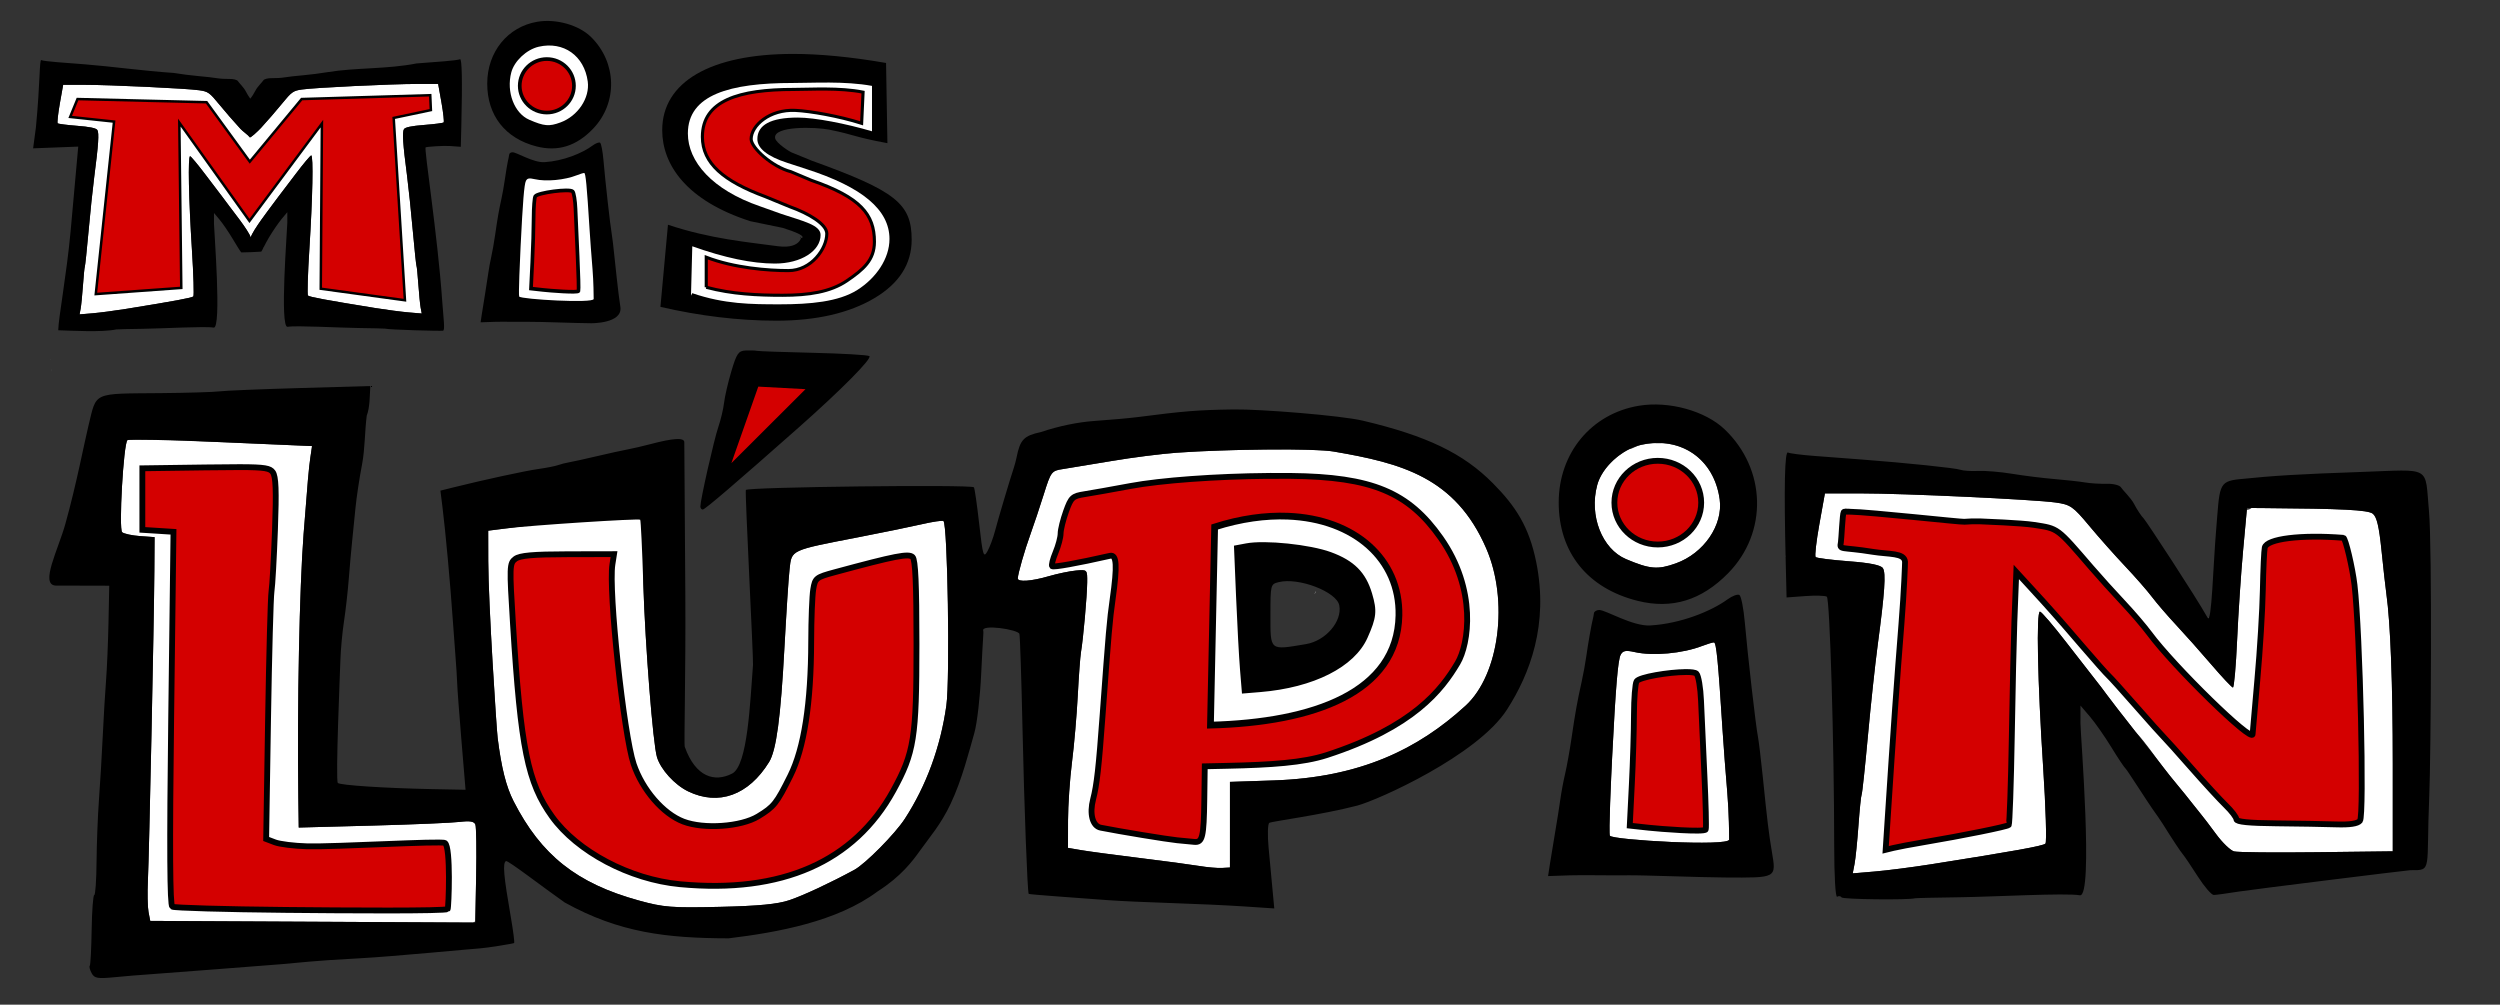 <?xml version="1.0" encoding="UTF-8" standalone="no"?>
<!-- Created with Inkscape (http://www.inkscape.org/) -->

<svg
   xmlns:dc="http://purl.org/dc/elements/1.1/"
   xmlns:cc="http://creativecommons.org/ns#"
   xmlns:rdf="http://www.w3.org/1999/02/22-rdf-syntax-ns#"
   xmlns:svg="http://www.w3.org/2000/svg"
   xmlns="http://www.w3.org/2000/svg"
   xmlns:sodipodi="http://sodipodi.sourceforge.net/DTD/sodipodi-0.dtd"
   xmlns:inkscape="http://www.inkscape.org/namespaces/inkscape"
   width="157.781mm"
   height="63.409mm"
   id="svg2"
   sodipodi:version="0.32"
   inkscape:version="0.92.3 (2405546, 2018-03-11)"
   sodipodi:docname="logo.svg"
   inkscape:output_extension="org.inkscape.output.svg.inkscape"
   inkscape:export-filename="/home/ska/Desktop/lupinlogos.png"
   inkscape:export-xdpi="90"
   inkscape:export-ydpi="90"
   version="1.1">
  <rect width="100%" height="100%" fill="#333333" stroke="none"/>
  <defs
     id="defs4">
    <linearGradient
       id="linearGradient4275">
      <stop
         id="stop4277"
         offset="0"
         style="stop-color:#2c49a6;stop-opacity:1;" />
      <stop
         id="stop4279"
         offset="1"
         style="stop-color:#71ff32;stop-opacity:0;" />
    </linearGradient>
  </defs>
  <sodipodi:namedview
     id="base"
     pagecolor="#b9b2b9"
     bordercolor="#666666"
     borderopacity="1.0"
     inkscape:pageopacity="0"
     inkscape:pageshadow="2"
     inkscape:zoom="0.78182354"
     inkscape:cx="324.20592"
     inkscape:cy="-16.10986"
     inkscape:document-units="px"
     inkscape:current-layer="layer1"
     inkscape:window-width="1918"
     inkscape:window-height="1027"
     inkscape:window-x="1920"
     inkscape:window-y="28"
     showguides="true"
     inkscape:guide-bbox="true"
     showgrid="false"
     fit-margin-top="0"
     fit-margin-left="0"
     fit-margin-right="0"
     fit-margin-bottom="0"
     inkscape:window-maximized="0"
     inkscape:pagecheckerboard="false">
    <sodipodi:guide
       position="-1.223,-203.648"
       orientation="1,0"
       id="guide35"
       inkscape:locked="false" />
    <sodipodi:guide
       position="507.894,28.283"
       orientation="0,1"
       id="guide37"
       inkscape:locked="false" />
  </sodipodi:namedview>
  <g
     inkscape:label="Capa 1"
     inkscape:groupmode="layer"
     id="layer1"
     transform="translate(-83.248,-37.163)">
    <path
       id="rect109"
       style="fill:#ffffff"
       d="m 120.314,142.042 c -1.524,-0.02 -3.083,-0.024 -4.779,0.004 -0.634,0.009 -1.836,0.043 -1.9,0.107 -0.937,0.936 -2.09,21.268 -1.246,21.969 0.444,0.369 2.366,0.783 4.27,0.918 l 3.461,0.246 -0.053,8.111 c -0.077,11.841 -1.239,67.459 -1.541,73.787 -0.142,2.975 -0.075,6.361 0.148,7.525 l 0.406,2.119 38.766,0.199 38.176,0.197 c 0.21,-0.093 0.388,-0.168 0.594,-0.258 l 0.209,-10.908 c 0.118,-6.143 0.034,-11.64 -0.188,-12.217 -0.288,-0.752 -1.332,-0.931 -3.691,-0.633 -1.809,0.229 -11.198,0.626 -20.865,0.883 l -17.578,0.467 -0.096,-7.209 c -0.29,-21.949 0.272,-50.013 1.258,-62.838 0.958,-12.46 1.247,-15.726 1.609,-18.199 l 0.404,-2.746 -21.789,-0.941 c -6.74,-0.291 -11.002,-0.525 -15.574,-0.584 z m 357.289,0.832 c -0.941,0.06 -1.899,0.179 -2.879,0.398 -1.136,0.245 -2.052,0.935 -2.855,1.041 -3.575,1.781 -6.721,5.174 -7.627,8.539 -1.976,7.339 1.16,15.273 6.881,17.688 5.72,2.414 7.554,2.549 11.873,1.006 6.692,-2.39 11.303,-9.135 10.455,-15.295 -1.069,-7.766 -6.446,-12.829 -13.471,-13.373 -0.787,0.044 -1.582,0.028 -2.377,-0.004 z m -86.811,1.506 c -8.177,-0.06 -19.055,0.221 -26.908,0.775 -3.612,0.255 -10.566,1.141 -15.453,1.971 -4.887,0.829 -10.136,1.697 -11.666,1.928 -2.688,0.405 -2.839,0.606 -4.535,6.008 -0.965,3.074 -2.385,7.326 -3.156,9.451 -1.415,3.897 -3.035,9.553 -3.043,10.623 -0.007,0.912 3.23,0.681 7.389,-0.527 2.096,-0.609 5.022,-1.217 6.504,-1.352 2.675,-0.243 2.695,-0.222 2.66,2.846 -0.038,3.296 -0.94,13.406 -1.482,16.611 -0.18,1.062 -0.528,5.755 -0.771,10.43 -0.243,4.674 -0.862,11.803 -1.375,15.84 -0.513,4.037 -0.938,10.284 -0.943,13.883 l -0.01,6.545 3.18,0.545 c 1.749,0.3 8.006,1.139 13.906,1.865 5.9,0.726 12.293,1.582 14.205,1.902 1.912,0.32 4.346,0.535 5.408,0.477 l 1.932,-0.105 v -10.211 -10.213 l 10.432,-0.348 c 20.63,-0.69 34.42,-7.45 45.746,-17.801 8.185,-7.481 10.303,-25.217 4.955,-37.549 -7.376,-17.008 -20.292,-20.346 -36.408,-23.104 -1.725,-0.295 -5.658,-0.454 -10.564,-0.49 z m 127.762,10.475 -1.328,7.373 c -0.73,4.054 -1.127,7.57 -0.885,7.812 0.243,0.243 3.795,0.694 7.895,1.004 5.06,0.383 7.678,0.914 8.152,1.652 0.754,1.175 0.441,5.758 -1.26,18.473 -0.597,4.462 -1.642,14.184 -2.322,21.605 -0.68,7.422 -1.351,13.681 -1.49,13.908 -0.14,0.227 -0.481,3.543 -0.758,7.367 -0.277,3.825 -0.698,7.963 -0.936,9.197 l -0.434,2.244 5.303,-0.445 c 2.917,-0.245 8.954,-1.022 13.416,-1.727 19.783,-3.124 26.697,-4.373 27.252,-4.924 0.327,-0.325 0.076,-8.563 -0.557,-18.307 -1.324,-20.393 -1.661,-37.033 -0.752,-37.033 0.345,0 3.175,3.303 6.291,7.34 3.116,4.037 6.264,8.083 6.996,8.99 0.733,0.907 1.959,2.515 2.723,3.574 0.764,1.059 3.825,5.011 6.803,8.781 2.73,2.974 4.034,5.131 6.723,8.602 0.72,0.961 2.18,2.783 3.242,4.049 1.062,1.266 2.627,3.202 3.477,4.303 0.85,1.101 1.893,2.409 2.318,2.906 0.425,0.497 1.989,2.554 3.477,4.572 1.487,2.018 3.4,3.856 4.25,4.082 0.85,0.226 9.715,0.313 19.701,0.193 l 18.156,-0.217 -0.002,-20.861 c -0.002,-19.092 -0.549,-33.622 -1.527,-40.564 -0.21,-1.487 -0.735,-6.18 -1.168,-10.43 -0.58,-5.687 -1.132,-7.981 -2.09,-8.691 -1.186,-0.879 -7.175,-1.185 -25.924,-1.322 l -2.984,-0.023 c -0.291,0.254 -0.583,0.398 -1.115,0.453 l -0.881,9.584 c -0.508,5.524 -1.154,15.173 -1.434,21.441 -0.279,6.268 -0.731,11.374 -1.006,11.348 -0.275,-0.027 -2.585,-2.486 -5.135,-5.465 -2.55,-2.979 -6.319,-7.216 -8.375,-9.416 -2.056,-2.2 -4.664,-5.227 -5.795,-6.727 -1.131,-1.5 -4.021,-4.802 -6.424,-7.34 -2.402,-2.537 -6.25,-6.873 -8.549,-9.633 -3.848,-4.62 -4.483,-5.061 -7.994,-5.553 -5.215,-0.73 -36.168,-2.178 -46.572,-2.178 z m -286.607,4.043 c -0.568,0.008 -1.192,0.036 -1.877,0.084 -4.582,0.156 -12.458,2.615 -26.119,4.23 l -4.25,0.535 0.014,7.336 c 0.02,9.993 1.971,39.981 2.238,42.105 0.899,7.14 2.027,11.618 3.801,15.092 6.576,12.876 15.065,19.605 29.875,23.684 5.935,1.634 7.794,1.782 19.314,1.518 9.314,-0.213 13.789,-0.645 16.611,-1.602 3.38,-1.146 9.701,-4.097 15.471,-7.225 2.64,-1.431 9.703,-8.565 12.047,-12.17 5.127,-7.884 8.535,-17.181 9.914,-27.039 0.889,-6.358 0.301,-43.386 -0.699,-44.004 -0.275,-0.17 -2.569,0.168 -5.096,0.752 -2.527,0.584 -9.287,1.973 -15.023,3.084 -16.52,3.201 -16.062,2.989 -16.582,7.65 -0.242,2.171 -0.79,10.54 -1.219,18.598 -0.894,16.814 -1.939,24.611 -3.672,27.418 -4.88,7.905 -12.037,10.5 -19.293,6.994 -3.225,-1.558 -6.547,-5.21 -7.447,-8.184 -0.95,-3.138 -2.788,-26.395 -3.262,-41.266 -0.27,-13.22 3.775,-17.711 -4.746,-17.592 z m 152.91,7.594 c 5.145,0.04 12.1,1.004 15.85,2.375 5.537,2.024 8.331,4.826 9.824,9.854 1.238,4.169 1.075,5.759 -1.092,10.602 -3.117,6.967 -12.827,11.877 -25.574,12.93 l -4.359,0.359 -0.457,-5.527 c -0.251,-3.04 -0.681,-10.979 -0.957,-17.643 l -0.502,-12.115 2.912,-0.547 c 1.127,-0.211 2.64,-0.3 4.355,-0.287 z m 124.318,3.199 c -0.01,0.052 -0.026,0.103 -0.037,0.154 0.013,0.007 0.028,0.014 0.041,0.021 -10e-4,-0.061 -0.002,-0.111 -0.004,-0.176 z m -112.01,8.492 c 0.064,-0.16 -0.185,0.292 -0.277,0.438 -0.011,0.073 -0.022,0.146 -0.033,0.219 0.108,-0.217 0.221,-0.432 0.311,-0.656 z m 213.039,6.133 c -0.016,0.027 -0.029,0.049 -0.045,0.076 -0.01,0.028 -0.026,0.045 -0.037,0.072 0.015,0.003 0.023,0.006 0.039,0.01 0.015,-0.033 0.028,-0.117 0.043,-0.158 z m -291.234,2.572 c -0.243,0.024 -0.464,0.057 -0.643,0.107 0.179,-0.034 0.431,-0.072 0.643,-0.107 z m 173.111,3.508 c -0.336,0 -1.591,0.379 -2.787,0.842 -4.68,1.81 -11.748,2.454 -16.117,1.469 -2.142,-0.483 -2.835,-0.345 -3.355,0.666 -0.647,1.255 -1.184,7.757 -2.023,24.453 -0.235,4.674 -0.856,18.184 -0.537,18.691 0.645,1.027 28.456,2.623 28.453,0.906 -10e-4,-0.956 -0.042,-6.425 -0.441,-11.1 -0.399,-4.674 -0.913,-11.454 -1.143,-15.066 -1.043,-16.412 -1.479,-20.861 -2.049,-20.861 z"
       inkscape:connector-curvature="0" />
    <path
       style="fill:#d40000;fill-opacity:1;stroke:#000000;stroke-width:1.391;stroke-miterlimit:4;stroke-dasharray:none;stroke-opacity:1"
       d="m 154.875,136.319 c 0.615,0 0.615,0 0,0 z m -14.506,12.27 c -2.071,-0.003 -4.714,0.025 -8.104,0.072 l -15.062,0.211 v 7.34 7.34 l 3.711,0.236 3.713,0.238 -0.551,44.455 c -0.385,31.122 -0.304,44.606 0.271,44.961 0.452,0.279 12.589,0.627 26.971,0.771 14.382,0.145 38.209,0.295 38.709,-0.205 0.239,-0.239 0.788,-14.863 -0.648,-15.76 -0.868,-0.542 -26.212,0.97 -32.904,0.791 -3.047,-0.081 -6.486,-0.508 -7.641,-0.947 l -2.1,-0.799 0.449,-28.371 c 0.248,-15.605 0.62,-29.417 0.826,-30.691 0.206,-1.275 0.578,-7.893 0.828,-14.707 0.344,-9.391 0.216,-12.716 -0.527,-13.732 -0.662,-0.906 -1.729,-1.195 -7.941,-1.203 z m 245.4,2.092 c -12.548,0.115 -25.567,1.052 -32.914,2.422 -4.249,0.792 -9.142,1.663 -10.873,1.934 -2.907,0.455 -3.247,0.769 -4.447,4.117 -0.715,1.994 -1.297,4.365 -1.295,5.27 0.002,0.904 -0.539,2.94 -1.201,4.525 -0.662,1.585 -1.03,3.056 -0.818,3.268 0.315,0.315 5.942,-0.693 13.805,-2.475 1.595,-0.361 1.755,2.322 0.617,10.422 -0.709,5.051 -0.927,7.567 -2.375,27.428 -0.918,12.6 -1.397,16.859 -2.264,20.186 -0.92,3.528 -0.155,6.428 1.797,6.816 4.557,0.908 15.877,2.77 18.258,3.004 1.487,0.146 3.323,0.323 4.08,0.391 1.943,0.175 2.257,-1.161 2.379,-10.121 l 0.107,-7.912 5.408,-0.119 c 10.385,-0.227 18.061,-0.734 23.645,-2.545 20.714,-6.718 27.452,-15.546 31.266,-21.99 2.66,-4.496 4.67,-17.441 -4.037,-29.816 -7.668,-10.898 -16.349,-14.599 -35.807,-14.801 -1.755,-0.018 -3.538,-0.018 -5.33,-0.002 z m 138.574,8.529 c -0.787,-0.022 -1.259,-3e-4 -1.309,0.08 -0.301,0.486 -0.534,6.522 -0.676,7.264 -0.372,1.94 0.02,1.002 7.615,2.242 3.854,0.629 7.518,0.192 7.688,2.373 0.019,0.239 -0.217,6.869 -0.859,14.889 -1.043,13.02 -1.916,25.359 -3.318,46.949 l -0.447,6.873 1.852,-0.453 c 1.019,-0.25 4.287,-0.867 7.262,-1.369 9.341,-1.578 19.856,-3.705 20.248,-4.098 0.207,-0.207 0.537,-9.703 0.732,-21.1 0.195,-11.397 0.47,-23.677 0.609,-27.289 0.14,-3.612 0.301,-7.784 0.359,-9.271 l 0.105,-2.703 3.545,3.863 c 4.67,5.092 5.988,6.585 12.275,13.906 2.919,3.4 5.698,6.528 6.176,6.953 0.478,0.425 3.452,3.724 6.609,7.332 3.158,3.608 6.114,6.91 6.568,7.34 0.454,0.429 3.409,3.726 6.566,7.324 3.158,3.599 6.871,7.638 8.252,8.977 1.381,1.338 2.512,2.828 2.512,3.309 0,0.599 2.986,0.902 9.465,0.961 5.206,0.048 11.647,0.16 14.312,0.25 3.251,0.11 5.126,-0.172 5.695,-0.857 1.036,-1.248 0.023,-44.95 -1.303,-56.258 -0.486,-4.141 -2.155,-11.205 -2.656,-11.244 -10.083,-0.791 -18.246,0.219 -18.752,2.32 -0.157,0.653 -0.364,5.185 -0.459,10.072 -0.095,4.887 -0.683,14.541 -1.307,21.453 -0.624,6.912 -1.133,12.758 -1.133,12.99 0,2.206 -18.778,-16.107 -24.621,-24.012 -1.257,-1.7 -4.087,-5.003 -6.289,-7.34 -2.202,-2.337 -5.623,-6.128 -7.602,-8.424 -8.25,-9.571 -7.789,-9.229 -13.641,-10.141 -2.975,-0.463 -11.985,-0.808 -12.941,-0.846 -0.956,-0.038 -2.608,0.007 -3.67,0.1 -0.93,0.081 -21.956,-2.26 -27.465,-2.416 z m -137.359,3.654 h 6.264 c 7.756,0 14,6.244 14,14 v 10.955 c 0,7.756 -6.244,14 -14,14 h -6.264 c -7.756,0 -14,-6.244 -14,-14 v -10.955 c 0,-7.756 6.244,-14 14,-14 z m -157.271,6.482 -11.057,0.023 c -8.303,0.018 -11.415,0.297 -12.498,1.117 -1.376,1.042 -1.402,1.76 -0.539,15.621 1.838,29.541 3.508,37.773 9.293,45.82 6.03,8.389 18.586,15.027 30.547,16.15 24.229,2.275 41.542,-5.326 50.875,-22.336 4.977,-9.07 5.527,-12.548 5.527,-34.918 0,-14.328 -0.256,-20.114 -0.92,-20.777 -0.922,-0.922 -4.095,-0.304 -18.502,3.596 -4.538,1.228 -4.762,1.403 -5.207,4.094 -0.256,1.546 -0.475,7.159 -0.488,12.471 -0.036,14.754 -1.701,25.445 -4.988,32.039 -3.297,6.612 -3.864,7.328 -7.656,9.645 -4.086,2.496 -12.957,3.114 -17.854,1.244 -4.832,-1.845 -9.777,-7.568 -11.846,-13.709 -2.393,-7.104 -6.049,-41.439 -5.072,-47.637 z m 255.613,28.123 c -3.967,0.03 -11.033,1.171 -11.691,2.207 -0.336,0.529 -0.619,4.09 -0.629,7.914 -0.01,3.825 -0.241,11.357 -0.512,16.736 l -0.492,9.781 4.555,0.498 c 2.505,0.274 13.331,1.133 13.57,0.416 0.142,-0.423 -0.003,-6.247 -0.32,-12.941 -0.318,-6.694 -0.681,-14.69 -0.807,-17.768 -0.126,-3.078 -0.617,-5.984 -1.092,-6.459 -0.281,-0.281 -1.26,-0.395 -2.582,-0.385 z"
       id="path4213"
       inkscape:connector-curvature="0" />
    <path
       style="fill:#ffffff;stroke:#000000;stroke-width:1.607;stroke-miterlimit:4;stroke-dasharray:none;stroke-opacity:1"
       d="m 390.439,160.29 c -5.32,-0.211 -11.211,0.582 -17.455,2.574 l -1,47.266 c 24.646,-0.654 44.606,-7.791 44.961,-26.172 0.269,-13.37 -10.545,-23.034 -26.506,-23.668 z m 1.301,11.182 c 1.433,-0.003 2.784,0.121 4.039,0.365 1.255,0.244 2.415,0.608 3.465,1.082 1.05,0.474 1.99,1.057 2.811,1.744 0.82,0.687 1.52,1.477 2.084,2.359 0.564,0.883 0.993,1.858 1.275,2.92 0.283,1.061 0.419,2.208 0.395,3.432 -0.024,1.261 -0.218,2.426 -0.562,3.5 -0.345,1.074 -0.842,2.055 -1.475,2.951 -0.633,0.896 -1.402,1.705 -2.291,2.434 -0.889,0.729 -1.9,1.376 -3.014,1.947 -1.114,0.571 -2.332,1.068 -3.639,1.492 -1.306,0.424 -2.699,0.779 -4.166,1.066 -2.331,0.457 -4.949,0.63 -7.58,0.775 v 0 c 0,0 0,0 0,0 l -0.834,-24.453 c 1.714,-0.547 3.371,-0.95 4.957,-1.217 1.587,-0.266 3.102,-0.396 4.535,-0.398 z"
       id="path4221"
       inkscape:connector-curvature="0" />
    <path
       inkscape:export-ydpi="27.906879"
       inkscape:export-xdpi="27.906879"
       inkscape:export-filename="/var/www/mislupins/imagenes/logo2.png"
       sodipodi:nodetypes="csssssscsscssssssccssssssssscccssssssssssscccssssssssscssssssscccssssccccssssssccsscccsssssssssssscscccscccsscccsccccccccsssssssssssscccssssccccssssssssssssssscccsscccccscsssccccsssccssscccsssssssssssssssssscssssssssccczssccsscsssssssssscccssscccsssssssscccsssssssccccccccssssssscsssssssssscssssssssccsssszcssszccsccccc"
       id="path4211"
       d="m 257.712,125.688 c 1.255,-4.216 1.685,-4.841 3.391,-4.92 1.074,-0.05 2.301,-0.012 2.726,0.085 0.425,0.097 6.449,0.307 13.386,0.468 6.937,0.161 12.968,0.511 13.402,0.779 0.786,0.486 -6.691,8.045 -16.816,17 -15.2,13.444 -22.391,19.597 -22.913,19.607 -0.319,0.006 -0.579,-0.327 -0.579,-0.739 0,-1.544 3.262,-15.978 4.282,-18.951 0.584,-1.7 1.201,-4.307 1.373,-5.795 m 5.191,20.814 c 0.438,-0.709 53.704,-1.334 54.4,-0.639 0.175,0.175 0.743,4.093 1.262,8.707 0.858,7.621 1.038,8.221 1.97,6.558 0.564,-1.007 1.388,-3.222 1.83,-4.922 0.717,-2.756 3.473,-12.016 4.485,-15.066 0.211,-0.637 0.497,-1.72 0.634,-2.406 0.849,-4.245 1.737,-5.171 5.793,-6.041 4.276,-1.447 8.865,-2.371 12.655,-2.643 3.825,-0.264 8.518,-0.684 10.431,-0.932 11.062,-1.435 14.402,-1.701 22.917,-1.825 6.41,-0.093 25.582,1.446 30.781,2.674 15.275,3.61 23.977,7.796 31.049,14.938 5.455,5.508 8.625,10.388 10.329,18.804 3.01,14.862 -1.507,26.657 -6.963,35.165 -7.043,10.983 -30.906,21.659 -35.765,22.927 -8.56,2.234 -20.338,3.736 -20.941,4.109 -0.375,0.232 -0.451,2.896 -0.169,5.922 0.282,3.025 0.702,7.523 0.934,9.996 l 0.422,4.495 -7.218,-0.483 c -3.97,-0.266 -11.789,-0.627 -17.376,-0.802 -5.587,-0.176 -12.367,-0.487 -15.066,-0.691 -2.7,-0.204 -8.038,-0.598 -11.862,-0.876 -3.825,-0.278 -6.999,-0.556 -7.055,-0.618 -0.309,-0.345 -1.072,-20.691 -1.482,-39.517 -0.259,-11.899 -0.59,-22.025 -0.735,-22.503 -0.32,-1.054 -9.181,-2.393 -8.631,-0.749 0.132,0.395 -0.082,1.514 -0.489,10.31 -0.251,5.418 -0.967,11.769 -1.637,14.101 -1.204,4.186 -2.957,11.22 -5.679,16.928 -2.37,4.972 -4.895,7.772 -7.265,11.095 -1.764,2.474 -4.478,6.143 -10.134,9.751 -9.645,7.198 -23.827,9.763 -35.515,11.183 -14.73,-0.037 -26.031,-1.3 -39.108,-8.547 -4.859,-3.39 -13.586,-10.15 -14.018,-9.883 -0.824,0.509 -0.572,3.39 1.182,13.512 0.552,3.187 0.897,5.906 0.765,6.042 -0.131,0.136 -6.649,1.195 -8.164,1.274 -1.515,0.078 -20.847,1.95 -28.537,2.357 -4.887,0.258 -10.276,0.614 -11.976,0.79 -1.7,0.176 -4.829,0.462 -6.954,0.634 -2.125,0.172 -29.978,2.329 -31.678,2.432 -1.7,0.103 -5.254,0.399 -7.899,0.656 -4.175,0.407 -4.91,0.28 -5.574,-0.962 -0.421,-0.787 -0.622,-1.574 -0.446,-1.75 0.176,-0.176 0.379,-4.046 0.452,-8.601 0.073,-4.555 0.351,-8.281 0.619,-8.281 0.268,-3e-5 0.515,-3.564 0.55,-7.919 0.035,-4.356 0.295,-11.049 0.578,-14.873 0.283,-3.825 0.687,-10.604 0.896,-15.066 0.209,-4.462 0.564,-10.439 0.788,-13.282 0.224,-2.843 0.488,-9.102 0.586,-13.907 l 0.179,-8.738 -12.83,-0.034 c -3.717,-0.266 0.622,-8.503 2.344,-14.646 2.66,-9.489 4.575,-19.6 5.513,-23.425 2.025,-8.259 0.737,-7.676 17.327,-7.835 6.378,-0.061 12.64,-0.25 13.915,-0.419 1.275,-0.169 9.897,-0.525 19.161,-0.79 l 16.843,-0.482 c -0.144,2.3 -0.087,5.089 -0.853,7.067 -0.473,3.692 -0.42,7.959 -1.111,11.589 -0.62,3.187 -1.329,7.881 -1.576,10.431 -0.247,2.55 -0.614,6.2 -0.815,8.113 -0.201,1.912 -0.556,5.911 -0.789,8.885 -0.233,2.975 -0.743,7.495 -1.134,10.044 -0.391,2.55 -0.773,6.635 -0.85,9.078 -0.077,2.443 -1.207,28.878 -0.616,29.477 0.536,0.543 11.225,1.241 22.348,1.461 l 8.113,0.16 c 0,0 -1.951,-22.891 -2.008,-25.644 -0.042,-2.044 -0.763,-10.882 -1.04,-14.919 -0.583,-8.492 -1.728,-21.019 -2.449,-26.792 l -0.499,-3.999 2.998,-0.747 c 7.442,-1.855 17.204,-3.97 20.382,-4.416 1.912,-0.268 3.998,-0.679 4.636,-0.912 0.637,-0.233 1.854,-0.542 2.704,-0.687 0.85,-0.145 3.805,-0.796 6.567,-1.447 2.762,-0.651 6.065,-1.379 7.34,-1.616 1.275,-0.238 3.709,-0.801 5.408,-1.252 5.494,-1.456 8.11,-1.616 8.141,-0.496 0.015,0.566 0.125,16.848 0.243,36.184 0.119,19.335 -0.357,35.864 -0.131,36.499 2.578,7.25 7.151,8.516 11.302,6.377 3.745,-1.93 4.288,-17.221 4.974,-25.919 0.119,-1.504 -1.959,-41.321 -1.708,-41.727 m -64.516,79.807 c -0.288,-0.752 -1.332,-0.93 -3.692,-0.632 -1.809,0.229 -11.199,0.626 -20.867,0.883 l -17.577,0.467 -0.095,-7.209 c -0.29,-21.949 0.272,-50.013 1.258,-62.838 0.958,-12.46 1.247,-15.726 1.609,-18.199 l 0.403,-2.746 -21.787,-0.941 c -11.983,-0.518 -21.998,-0.731 -22.256,-0.473 -0.937,0.936 -2.09,21.268 -1.246,21.969 0.444,0.369 2.366,0.781 4.27,0.917 l 3.462,0.246 -0.053,8.113 c -0.077,11.841 -1.24,67.459 -1.542,73.786 -0.142,2.975 -0.075,6.361 0.149,7.526 l 0.407,2.118 38.765,0.2 38.765,0.2 0.215,-11.169 c 0.118,-6.143 0.034,-11.641 -0.187,-12.217 z m 74.918,18.037 c 3.38,-1.146 9.699,-4.097 15.469,-7.225 2.64,-1.431 9.703,-8.566 12.047,-12.171 5.127,-7.884 8.536,-17.179 9.914,-27.037 0.889,-6.358 0.301,-43.387 -0.7,-44.006 -0.275,-0.17 -2.568,0.169 -5.095,0.753 -2.527,0.584 -9.288,1.972 -15.025,3.083 -16.52,3.201 -16.062,2.989 -16.582,7.651 -0.242,2.171 -0.791,10.539 -1.219,18.597 -0.894,16.814 -1.938,24.613 -3.671,27.419 -4.88,7.905 -12.036,10.499 -19.292,6.994 -3.225,-1.558 -6.549,-5.21 -7.449,-8.183 -0.95,-3.138 -2.788,-26.396 -3.261,-41.267 -0.264,-8.286 -0.595,-15.195 -0.737,-15.353 -0.31,-0.345 -26.003,1.322 -32.006,2.077 l -4.249,0.534 0.015,7.337 c 0.02,9.993 1.97,39.98 2.237,42.105 0.899,7.14 2.026,11.617 3.8,15.091 6.576,12.876 15.065,19.607 29.875,23.685 5.935,1.634 7.795,1.78 19.316,1.516 9.314,-0.213 13.789,-0.645 16.612,-1.602 z M 376.633,233.882 v -10.211 l 10.431,-0.349 c 20.63,-0.69 34.42,-7.449 45.745,-17.8 8.185,-7.481 10.305,-25.217 4.957,-37.549 -7.376,-17.008 -20.292,-20.345 -36.409,-23.103 -4.601,-0.787 -24.907,-0.602 -37.473,0.284 -3.612,0.255 -10.566,1.142 -15.453,1.972 -4.887,0.829 -10.137,1.697 -11.666,1.927 -2.688,0.405 -2.84,0.606 -4.536,6.008 -0.965,3.074 -2.386,7.327 -3.157,9.452 -1.415,3.897 -3.035,9.553 -3.043,10.624 -0.007,0.912 3.23,0.681 7.389,-0.527 2.096,-0.609 5.023,-1.217 6.505,-1.352 2.675,-0.243 2.694,-0.222 2.659,2.845 -0.038,3.296 -0.94,13.406 -1.483,16.612 -0.18,1.062 -0.526,5.756 -0.77,10.431 -0.243,4.674 -0.862,11.802 -1.376,15.839 -0.513,4.037 -0.937,10.285 -0.943,13.884 l -0.01,6.544 3.179,0.545 c 1.749,0.3 8.007,1.139 13.907,1.865 5.9,0.726 12.293,1.582 14.205,1.902 1.912,0.32 4.346,0.535 5.408,0.477 l 1.932,-0.106 z m 2.416,-36.8 c -0.251,-3.04 -0.682,-10.979 -0.958,-17.643 l -0.502,-12.115 2.911,-0.546 c 4.509,-0.846 15.206,0.259 20.206,2.086 5.537,2.024 8.332,4.827 9.825,9.854 1.238,4.169 1.074,5.76 -1.092,10.602 -3.117,6.967 -12.828,11.876 -25.575,12.928 l -4.359,0.36 z m 15.741,-6.28 c 4.686,-0.789 8.656,-5.415 7.926,-9.237 -0.62,-3.245 -9.717,-6.732 -14.457,-5.542 -1.935,0.486 -1.968,0.618 -1.968,7.763 0,8.735 -0.291,8.495 8.499,7.016 z m 127.745,60.428 c -0.202,-0.327 -0.681,-0.401 -1.063,-0.165 -0.402,0.248 -0.699,-4.892 -0.704,-12.156 -0.016,-24.49 -1.036,-58.948 -1.758,-59.416 -0.4,-0.259 -2.724,-0.324 -5.165,-0.143 l -4.437,0.328 -0.202,-8.356 c -0.438,-18.07 -0.252,-26.719 0.561,-26.216 0.345,0.213 3.213,0.582 6.374,0.82 3.161,0.238 8.181,0.618 11.156,0.844 10.699,0.813 22.429,2.032 23.565,2.449 0.637,0.234 2.553,0.36 4.256,0.279 1.704,-0.081 5.354,0.227 8.113,0.683 2.758,0.456 7.275,1.018 10.037,1.248 2.762,0.23 6.065,0.597 7.34,0.815 1.275,0.218 3.594,0.361 5.153,0.317 1.559,-0.044 3.091,0.334 3.403,0.84 0.382,0.618 2.411,2.566 3.114,3.927 0.703,1.36 1.755,2.95 2.338,3.532 0.582,0.582 12.334,18.497 15.24,23.675 0.942,1.679 1.307,-12.45 2.009,-20.846 0.888,-10.611 0.43,-11.693 5.594,-12.228 8.159,-0.845 14.408,-1.216 28.93,-1.718 17.114,-0.591 15.246,-1.667 16.255,9.361 0.791,8.65 0.468,58.551 0.065,67.992 -0.767,17.928 0.833,17.673 -4.518,17.635 -1.279,0.085 -38.12,4.657 -40.882,5.098 -2.762,0.441 -5.461,0.809 -5.997,0.817 -0.536,0.009 -2.252,-1.98 -3.811,-4.418 -1.56,-2.438 -3.141,-4.785 -3.513,-5.215 -0.598,-0.691 -2.488,-3.546 -4.835,-7.303 -0.425,-0.68 -1.555,-2.327 -2.511,-3.658 -0.956,-1.332 -6.053,-9.31 -6.341,-9.523 -0.288,-0.212 -1.819,-2.503 -3.402,-5.091 -1.583,-2.587 -3.892,-5.891 -5.132,-7.34 l -2.253,-2.635 -0.004,4.249 c -0.002,2.337 3.154,41.605 -0.144,41.007 -3.298,-0.598 -20.629,0.363 -28.503,0.469 -5.737,0.077 -10.604,0.189 -10.817,0.247 -1.609,0.446 -17.221,0.264 -17.51,-0.204 z m 21.373,-7.912 c 19.783,-3.124 26.696,-4.373 27.251,-4.924 0.327,-0.325 0.078,-8.563 -0.555,-18.307 -1.324,-20.393 -1.663,-37.032 -0.754,-37.032 0.345,0 3.176,3.303 6.292,7.34 3.116,4.037 6.264,8.082 6.997,8.989 0.733,0.907 1.957,2.516 2.721,3.575 0.764,1.059 3.825,5.011 6.803,8.781 2.978,3.771 6.004,7.642 6.724,8.602 0.72,0.961 2.179,2.782 3.241,4.048 1.062,1.266 2.627,3.202 3.477,4.303 0.85,1.101 1.893,2.408 2.318,2.905 0.425,0.497 1.99,2.555 3.477,4.573 1.487,2.018 3.4,3.855 4.249,4.081 0.85,0.226 9.716,0.314 19.702,0.194 l 18.157,-0.218 -0.002,-20.861 c -0.002,-19.092 -0.549,-33.62 -1.527,-40.563 -0.21,-1.487 -0.736,-6.181 -1.169,-10.431 -0.58,-5.687 -1.132,-7.981 -2.09,-8.692 -1.186,-0.879 -7.175,-1.185 -25.924,-1.322 l -4.056,-0.03 -0.925,10.044 c -0.508,5.524 -1.153,15.173 -1.432,21.441 -0.279,6.268 -0.733,11.375 -1.007,11.348 -0.275,-0.027 -2.585,-2.485 -5.135,-5.464 -2.55,-2.979 -6.318,-7.216 -8.374,-9.416 -2.056,-2.2 -4.663,-5.227 -5.795,-6.727 -1.131,-1.5 -4.023,-4.803 -6.425,-7.34 -2.402,-2.537 -6.249,-6.872 -8.548,-9.632 -3.848,-4.62 -4.483,-5.061 -7.994,-5.553 -5.215,-0.73 -36.169,-2.177 -46.573,-2.177 h -8.478 l -1.327,7.372 c -0.73,4.054 -1.129,7.57 -0.886,7.813 0.243,0.243 3.796,0.695 7.895,1.005 5.06,0.383 7.678,0.913 8.152,1.652 0.754,1.175 0.441,5.758 -1.26,18.472 -0.597,4.462 -1.642,14.185 -2.323,21.607 -0.68,7.422 -1.351,13.68 -1.491,13.907 -0.14,0.227 -0.48,3.543 -0.757,7.367 -0.277,3.825 -0.698,7.964 -0.936,9.198 l -0.432,2.244 5.303,-0.446 c 2.917,-0.245 8.954,-1.022 13.416,-1.727 z m -72.572,2.635 c -4.144,0.055 -10.564,-0.092 -13.493,0.006 l -5.325,0.18 0.452,-2.955 c 0.248,-1.625 0.81,-5.041 1.248,-7.59 0.438,-2.55 0.987,-6.027 1.221,-7.726 0.233,-1.7 0.754,-4.481 1.156,-6.181 0.402,-1.7 1.088,-5.524 1.524,-8.499 0.897,-6.122 1.347,-8.628 2.396,-13.342 0.404,-1.814 0.911,-4.595 1.128,-6.181 0.384,-2.806 1.246,-7.704 1.561,-8.871 0.086,-0.319 0.2,-0.927 0.253,-1.352 0.053,-0.425 0.624,-0.773 1.268,-0.773 1.566,0 7.957,3.938 12.175,3.689 7.229,-0.426 14.518,-3.379 18.451,-6.241 1.128,-0.821 2.391,-1.283 2.806,-1.027 0.415,0.256 0.992,3.166 1.282,6.465 0.687,7.81 2.631,24.774 3.122,27.246 0.211,1.062 0.739,5.408 1.173,9.658 1.099,10.762 1.411,13.34 2.161,17.831 1.066,6.391 1.294,6.266 -11.24,6.189 -6.055,-0.037 -19.463,-0.577 -23.318,-0.526 z m 24.379,-8.531 c -10e-4,-0.956 -0.042,-6.425 -0.441,-11.1 -0.399,-4.674 -0.914,-11.454 -1.143,-15.066 -1.043,-16.412 -1.48,-20.861 -2.05,-20.861 -0.336,0 -1.59,0.379 -2.787,0.841 -4.68,1.81 -11.748,2.454 -16.117,1.469 -2.142,-0.483 -2.834,-0.346 -3.355,0.665 -0.647,1.255 -1.185,7.756 -2.024,24.453 -0.235,4.674 -0.855,18.185 -0.537,18.693 0.645,1.027 28.456,2.622 28.453,0.906 z m -21.801,-56.928 c -11.991,-2.986 -18.871,-11.556 -18.862,-23.494 0.009,-11.789 7.806,-21.178 19.145,-23.054 7.14,-1.181 15.81,1.21 20.447,5.638 9.972,9.523 10.337,24.625 0.828,34.306 -6.361,6.477 -13.403,8.634 -21.558,6.604 z m 9.083,-8.949 c 6.692,-2.39 11.302,-9.135 10.455,-15.295 -1.323,-9.614 -9.245,-15.104 -18.728,-12.979 -4.638,1.039 -9.339,5.336 -10.482,9.58 -1.976,7.339 1.16,15.272 6.88,17.687 5.72,2.414 7.555,2.55 11.875,1.007 z m -227.034,-38.325 c 0.171,-1.487 0.958,-4.877 1.749,-7.533"
       style="fill:#000000"
       inkscape:transform-center-x="-272.32073"
       inkscape:transform-center-y="-67.399841"
       inkscape:connector-curvature="0" />
    <path
       inkscape:export-ydpi="27.906879"
       inkscape:export-xdpi="27.906879"
       inkscape:export-filename="/var/www/mislupins/imagenes/logo2.png"
       id="path4215"
       d="m 262.784,125.638 -5.915,21.443"
       style="fill:none;fill-rule:evenodd;stroke:#000000;stroke-width:0.773px;stroke-linecap:butt;stroke-linejoin:miter;stroke-opacity:1"
       inkscape:transform-center-x="-153.07752"
       inkscape:transform-center-y="-126.64424"
       inkscape:connector-curvature="0" />
    <path
       inkscape:export-ydpi="27.906879"
       inkscape:export-xdpi="27.906879"
       inkscape:export-filename="/var/www/mislupins/imagenes/logo2.png"
       sodipodi:nodetypes="cccc"
       id="path4217"
       d="m 257.705,147.636 17.68,-17.641 -11.26,-0.61 z"
       style="fill:#d40000;fill-opacity:1;fill-rule:evenodd;stroke:none;stroke-width:1px;stroke-linecap:butt;stroke-linejoin:miter;stroke-opacity:1"
       inkscape:transform-center-x="-159.79583"
       inkscape:transform-center-y="-124.49275"
       inkscape:connector-curvature="0" />
    <ellipse
       inkscape:export-ydpi="27.906879"
       inkscape:export-xdpi="27.906879"
       inkscape:export-filename="/var/www/mislupins/imagenes/logo2.png"
       id="path4219"
       style="fill:#d40000;fill-opacity:1;stroke:#000000;stroke-width:1.391;stroke-miterlimit:4;stroke-dasharray:none;stroke-opacity:1"
       inkscape:transform-center-x="-371.94101"
       inkscape:transform-center-y="-105.94094"
       cx="478.69"
       cy="157.063"
       rx="10.352"
       ry="9.982" />
    <g
       id="g134">
      <g
         transform="translate(-347.358,-442.629)"
         id="g578">
        <ellipse
           style="fill:#ffffff;stroke-width:1.058"
           id="path565"
           cx="561.625"
           cy="498.967"
           rx="11.36"
           ry="11.781" />
        <rect
           style="fill:#ffffff;stroke-width:0.853"
           id="rect563"
           width="21.037"
           height="33.659"
           x="551.948"
           y="520.004" />
        <path
           id="rect395"
           style="fill:#ffffff;stroke-width:0.806"
           d="m 530.121,499.815 c -6.143,0 -24.411,0.881 -27.49,1.322 -2.073,0.297 -2.451,0.55 -4.723,3.342 -1.357,1.668 -3.638,4.301 -5.057,5.834 -0.581,0.629 -2.705,2.667 -2.686,2.191 -0.585,-0.674 -1.644,-1.376 -2.223,-2.002 -1.418,-1.533 -3.697,-4.149 -5.055,-5.816 -2.272,-2.792 -2.65,-3.064 -4.723,-3.361 -3.079,-0.441 -21.349,-1.303 -27.492,-1.303 h -5 l -0.793,4.457 c -0.431,2.45 -0.659,4.574 -0.516,4.721 0.143,0.147 2.228,0.416 4.648,0.604 2.988,0.231 4.537,0.556 4.816,1.002 0.445,0.71 0.266,3.477 -0.738,11.16 -0.352,2.696 -0.963,8.562 -1.365,13.047 -0.402,4.485 -0.804,8.267 -0.887,8.404 -0.082,0.137 -0.278,2.146 -0.441,4.457 -0.164,2.311 -0.414,4.805 -0.555,5.551 l -0.258,1.359 3.137,-0.264 c 1.722,-0.148 5.282,-0.613 7.916,-1.039 11.68,-1.888 15.76,-2.651 16.088,-2.984 0.193,-0.196 0.042,-5.177 -0.332,-11.064 -0.782,-12.323 -0.98,-22.377 -0.443,-22.377 0.204,0 1.869,1.998 3.709,4.438 1.839,2.439 3.7,4.889 4.133,5.438 0.433,0.548 1.154,1.514 1.605,2.154 0.416,0.59 4.538,5.714 5.018,7.338 0.455,-1.666 4.565,-6.955 4.982,-7.547 0.451,-0.64 1.173,-1.604 1.605,-2.152 0.433,-0.548 2.293,-2.998 4.133,-5.438 1.839,-2.439 3.505,-4.42 3.709,-4.42 0.537,0 0.339,10.054 -0.443,22.377 -0.374,5.888 -0.525,10.85 -0.332,11.047 0.328,0.333 4.408,1.097 16.088,2.984 2.634,0.426 6.194,0.889 7.916,1.037 l 3.137,0.266 -0.26,-1.342 c -0.14,-0.746 -0.389,-3.259 -0.553,-5.57 -0.164,-2.311 -0.361,-4.3 -0.443,-4.438 -0.082,-0.137 -0.483,-3.918 -0.885,-8.402 -0.402,-4.485 -1.013,-10.372 -1.365,-13.068 -1.004,-7.683 -1.183,-10.45 -0.738,-11.16 0.28,-0.446 1.827,-0.769 4.814,-1 2.421,-0.187 4.507,-0.457 4.65,-0.604 0.143,-0.147 -0.086,-2.271 -0.518,-4.721 l -0.793,-4.457 z m -43.754,37.365 c 10e-6,0.003 -1e-5,0.005 0,0.008 0.002,-2.1e-4 0.004,2.1e-4 0.006,0 -0.002,-0.003 -0.004,-0.005 -0.006,-0.008 z m 7.125,1.648 c -0.004,0.052 7e-4,0.079 -0.004,0.133 0.005,9.9e-4 0.011,9.6e-4 0.016,0.002 0.002,-0.045 0.005,-0.09 0.008,-0.135 -0.007,8e-5 -0.013,-6e-5 -0.019,0 z m -0.049,0.064 c -0.01,0.019 -0.018,0.034 -0.027,0.053 0.013,0.002 0.025,0.005 0.037,0.008 -0.003,-0.018 -0.006,-0.042 -0.01,-0.061 z m -50.697,26.633 c 0.005,0.085 0.011,0.069 0.016,0.178 1.9e-4,-0.059 -5e-5,-0.118 -0.002,-0.178 z m 0.031,2.244 c -8.9e-4,0.106 -0.004,0.243 -0.006,0.354 0.004,0.099 0.008,0.198 0.012,0.297 -0.004,-0.217 -0.003,-0.434 -0.006,-0.65 z"
           inkscape:connector-curvature="0" />
        <path
           inkscape:export-ydpi="27.906879"
           inkscape:export-xdpi="27.906879"
           inkscape:export-filename="/var/www/mislupins/imagenes/logo2.png"
           sodipodi:nodetypes="ccccssssssscsssssssssscssssssssccssssccssszc"
           id="path8893"
           d="m 556.995,556.558 c -2.588,0.035 -6.597,-0.059 -8.425,0.004 l -3.325,0.115 0.282,-1.888 c 0.155,-1.039 0.506,-3.221 0.779,-4.851 0.273,-1.629 0.616,-3.851 0.762,-4.938 0.146,-1.086 0.471,-2.864 0.722,-3.95 0.251,-1.086 0.68,-3.53 0.952,-5.431 0.56,-3.912 0.841,-5.514 1.496,-8.527 0.252,-1.159 0.569,-2.937 0.705,-3.95 0.24,-1.793 0.778,-4.923 0.975,-5.669 0.054,-0.204 0.125,-0.593 0.158,-0.864 0.033,-0.272 0.389,-0.494 0.792,-0.494 0.978,0 4.968,2.517 7.602,2.358 4.514,-0.272 9.065,-2.159 11.522,-3.989 0.704,-0.525 1.493,-0.82 1.752,-0.656 0.259,0.164 0.619,2.023 0.801,4.132 0.429,4.991 1.643,15.833 1.949,17.413 0.132,0.679 0.461,3.456 0.732,6.172 0,0 0.881,8.525 1.349,11.395 0.666,4.084 -7.018,3.955 -7.018,3.955 -3.781,-0.024 -12.153,-0.369 -14.561,-0.336 z m 15.223,-5.452 c -8.9e-4,-0.611 -0.026,-4.106 -0.275,-7.093 -0.249,-2.987 -0.57,-7.32 -0.714,-9.629 -0.651,-10.489 -0.924,-13.332 -1.28,-13.332 -0.21,0 -0.993,0.242 -1.74,0.538 -2.922,1.157 -7.336,1.568 -10.064,0.939 -1.338,-0.309 -1.77,-0.221 -2.095,0.425 -0.404,0.802 -0.74,4.957 -1.264,15.627 -0.147,2.987 -0.534,11.622 -0.335,11.946 0.403,0.657 17.768,1.676 17.767,0.579 z m -13.613,-36.381 c -7.487,-1.908 -11.784,-7.385 -11.778,-15.014 0.005,-7.534 4.874,-13.535 11.955,-14.733 4.458,-0.755 9.872,0.773 12.768,3.603 6.227,6.086 6.454,15.737 0.517,21.924 -3.972,4.139 -8.369,5.518 -13.461,4.22 z m 5.672,-5.719 c 4.179,-1.528 7.057,-5.838 6.528,-9.775 -0.826,-6.144 -5.773,-9.653 -11.694,-8.294 -2.896,0.664 -5.832,3.41 -6.545,6.122 -1.234,4.69 0.724,9.76 4.296,11.303 3.572,1.543 4.718,1.629 7.415,0.643 z"
           style="fill:#000000"
           inkscape:transform-center-x="-363.79416"
           inkscape:transform-center-y="-92.152472"
           inkscape:connector-curvature="0" />
        <path
           inkscape:export-ydpi="27.906879"
           inkscape:export-xdpi="27.906879"
           inkscape:export-filename="/var/www/mislupins/imagenes/logo2.png"
           sodipodi:nodetypes="cccssssssc"
           id="path8895"
           d="m 560.112,548.943 -2.844,-0.318 0.307,-6.251 c 0.169,-3.438 0.312,-8.251 0.319,-10.695 0.006,-2.444 0.183,-4.721 0.393,-5.059 0.548,-0.883 8.211,-1.884 8.914,-1.164 0.296,0.303 0.603,2.161 0.682,4.128 0.079,1.967 0.305,7.077 0.503,11.355 0.198,4.278 0.288,8 0.2,8.271 -0.15,0.458 -6.908,-0.091 -8.473,-0.266 z"
           style="fill:#d40000;fill-opacity:1;stroke:#000000;stroke-width:0.879;stroke-miterlimit:4;stroke-dasharray:none;stroke-opacity:1"
           inkscape:transform-center-x="-367.58088"
           inkscape:transform-center-y="-84.131363"
           inkscape:connector-curvature="0" />
        <ellipse
           inkscape:export-ydpi="27.906879"
           inkscape:export-xdpi="27.906879"
           inkscape:export-filename="/var/www/mislupins/imagenes/logo2.png"
           id="path8897"
           style="fill:#d40000;fill-opacity:1;stroke:#000000;stroke-width:0.879;stroke-miterlimit:4;stroke-dasharray:none;stroke-opacity:1"
           inkscape:transform-center-x="-496.8772"
           inkscape:transform-center-y="-144.84779"
           cx="561.049"
           cy="500.259"
           rx="6.464"
           ry="6.379" />
        <path
           inkscape:transform-center-y="-94.939188"
           inkscape:transform-center-x="-828.7107"
           inkscape:export-ydpi="27"
           inkscape:export-xdpi="27"
           inkscape:export-filename="/var/www/mislupins/imagenes/logo2.png"
           sodipodi:nodetypes="ccssccssccssccsssc"
           id="path8906"
           d="m 588.142,552.991 1.797,-19.592 c 10.225,3.409 19.003,4.129 26.13,5.113 6.32,0.873 5.752,-3.36 5.484,-1.979 -0.043,0.224 2.706,-0.229 -4.253,-2.388 l -7.715,-1.587 c -15.195,-4.886 -21.018,-13.43 -21.018,-21.725 0,-11.477 11.503,-18.181 31.242,-18.181 6.248,0 13.633,0.682 22.154,2.159 l 0.323,19.134 c -8.237,-1.532 -7.551,-1.947 -13.837,-3.217 -3.25,-0.656 -13.43,-0.965 -12.954,2.007 0.197,1.229 3.769,3.413 3.912,3.408 l 4.805,1.963 c 20.038,7.232 23.858,10.227 23.858,18.863 0,5.795 -2.982,10.454 -8.947,13.977 -5.964,3.523 -13.775,5.341 -23.29,5.341 -9.089,0 -18.319,-1.136 -27.692,-3.295"
           style="font-style:normal;font-weight:normal;font-size:240.732px;font-family:LucidaMacBold;fill:#000000;fill-opacity:1;stroke:none;stroke-width:1px;stroke-linecap:butt;stroke-linejoin:miter;stroke-opacity:1"
           inkscape:connector-curvature="0" />
        <path
           inkscape:transform-center-y="-91.329254"
           inkscape:transform-center-x="-830.26137"
           inkscape:export-ydpi="27"
           inkscape:export-xdpi="27"
           inkscape:export-filename="/var/www/mislupins/imagenes/logo2.png"
           sodipodi:nodetypes="ccssccssccssccsssc"
           id="path8908"
           d="m 595.431,550.314 0.309,-11.777 c 7.71,2.749 14.241,4.124 19.702,4.124 6.318,0 10.902,-3.055 10.902,-6.813 0,-2.383 -4.049,-3.268 -9.296,-5.01 l -5.14,-1.833 c -11.457,-3.941 -17.22,-10.685 -17.22,-17.375 0,-9.257 10.046,-12.044 24.929,-12.044 4.711,0 12.567,-0.498 18.991,0.693 v 10.828 c -6.211,-1.833 -13.637,-3.273 -17.706,-3.273 -6.425,0 -9.637,1.741 -9.637,5.132 0,2.2 2.356,4.124 7.174,5.682 l 4.497,1.466 c 13.385,4.308 19.843,9.721 19.843,16.687 0,4.674 -3.176,9.315 -7.673,12.157 -4.497,2.841 -11.314,3.424 -18.488,3.424 -6.853,0 -13.195,-0.033 -20.88,-2.658"
           style="font-style:normal;font-weight:normal;font-size:187.731px;font-family:LucidaMacBold;fill:#ffffff;fill-opacity:1;stroke:none;stroke-width:1px;stroke-linecap:butt;stroke-linejoin:miter;stroke-opacity:1"
           inkscape:connector-curvature="0" />
        <path
           inkscape:transform-center-y="-92.087051"
           inkscape:transform-center-x="-830.10014"
           inkscape:export-ydpi="27"
           inkscape:export-xdpi="27"
           inkscape:export-filename="/var/www/mislupins/imagenes/logo2.png"
           sodipodi:nodetypes="ccssccssccssccsssc"
           id="path8910"
           d="m 599.07,548.317 v -7.163 c 6.727,2.583 14.823,3.187 19.589,3.187 5.513,0 9.171,-5.276 9.171,-8.806 0,-2.239 -4.218,-4.789 -8.796,-6.425 l -5.854,-2.409 c -9.998,-3.702 -15.026,-7.976 -15.026,-14.261 0,-8.696 8.766,-11.315 21.753,-11.315 4.111,0 10.965,-0.468 16.572,0.651 l -0.342,7.423 c -5.419,-1.722 -12.246,-2.906 -15.793,-3.075 -6.193,-0.295 -10.561,3.649 -10.561,6.835 0,2.066 4.989,6.624 9.488,7.793 l 4.902,2.065 c 11.679,4.047 15.013,8.094 15.013,14.637 0,4.391 -2.648,6.644 -6.572,9.314 -3.924,2.669 -9.063,3.457 -15.324,3.457 -5.98,0 -12.053,-0.272 -18.22,-1.908"
           style="font-style:normal;font-weight:normal;font-size:187.731px;font-family:LucidaMacBold;fill:#d40000;fill-opacity:1;stroke:#000000;stroke-width:0.743;stroke-linecap:butt;stroke-linejoin:miter;stroke-miterlimit:4;stroke-dasharray:none;stroke-opacity:1"
           inkscape:connector-curvature="0" />
        <path
           style="fill:#d40000;fill-opacity:1;fill-rule:evenodd;stroke:#000000;stroke-width:0.597px;stroke-linecap:butt;stroke-linejoin:miter;stroke-opacity:1"
           d="m 449.096,503.42 -1.751,4.262 10.468,1.115 -4.358,41.143 20.392,-1.474 -0.467,-39.428 16.733,23.456 17.278,-23.218 -0.272,39.389 20.081,2.749 -2.686,-43.492 8.873,-1.872 -0.156,-3.546 -30.665,0.916 -12.374,14.934 -10.313,-14.178 z"
           id="path9965"
           sodipodi:nodetypes="ccccccccccccccccc"
           inkscape:export-filename="/var/www/mislupins/imagenes/logo2.png"
           inkscape:export-xdpi="27"
           inkscape:export-ydpi="27"
           inkscape:connector-curvature="0" />
        <path
           inkscape:connector-curvature="0"
           inkscape:export-ydpi="27"
           inkscape:export-xdpi="27"
           inkscape:export-filename="/var/www/mislupins/imagenes/logo2.png"
           sodipodi:nodetypes="csccssssscsssssccsscccsccsscccssssscccssscsccccccccccssssssscccssscssscscssssssscccssssssscssssssc"
           id="path399"
           d="m 540.324,493.923 c -0.204,0.129 -1.898,0.347 -3.764,0.491 -1.866,0.144 -4.83,0.373 -6.587,0.51 -7.008,1.387 -14.539,0.973 -21.218,2.077 -1.629,0.276 -4.292,0.616 -5.923,0.755 -1.631,0.139 -3.583,0.359 -4.336,0.491 -0.753,0.132 -2.124,0.215 -3.044,0.189 -0.92,-0.026 -1.827,0.204 -2.011,0.51 -0.226,0.374 -1.43,1.538 -1.845,2.36 -0.384,0.759 -0.937,1.614 -1.292,2.021 -0.346,-0.455 -0.781,-1.168 -1.107,-1.813 -0.415,-0.822 -1.619,-2.006 -1.845,-2.379 -0.185,-0.306 -1.091,-0.536 -2.011,-0.51 -0.921,0.026 -2.292,-0.057 -3.044,-0.189 -0.753,-0.132 -2.705,-0.352 -4.336,-0.491 -1.631,-0.139 -4.294,-0.48 -5.923,-0.755 -7.255,-0.485 -14.9,-1.56 -21.218,-2.058 -1.756,-0.137 -4.72,-0.366 -6.587,-0.51 -1.866,-0.144 -3.56,-0.362 -3.764,-0.491 -0.48,-0.304 -0.271,5.404 -1.291,16.003 l -0.67,5.042 10.76,-0.415 c 0,0 -0.884,10.018 -1.823,20.235 -0.94,10.23 -2.897,20.622 -2.946,23.574 3.354,0.097 10.357,0.519 13.849,-0.198 0.125,-0.036 2.997,-0.104 6.384,-0.151 4.649,-0.064 14.898,-0.645 16.845,-0.283 1.947,0.361 0.073,-23.363 0.074,-24.775 v -2.568 l 1.328,1.586 c 0.732,0.876 2.11,2.874 3.044,4.438 0.935,1.564 1.972,3.256 2.143,3.385 0.027,0.02 1.203,-0.017 2.38,-0.064 1.177,-0.047 2.353,-0.105 2.38,-0.125 0.17,-0.128 0.908,-1.821 1.843,-3.385 0.935,-1.564 2.313,-3.562 3.044,-4.438 l 1.328,-1.586 v 2.568 c 0.001,1.412 -1.873,25.136 0.074,24.775 1.947,-0.361 12.196,0.219 16.845,0.283 3.387,0.047 6.258,0.116 6.384,0.151 0.95,0.269 13.327,0.603 13.845,0.489 0.518,-0.114 0.108,-2.778 -0.2,-7.157 -1.121,-15.929 -4.368,-36.292 -3.941,-36.575 0.236,-0.157 4.317,-0.43 5.758,-0.321 l 2.62,0.189 0.129,-5.042 c 0.258,-10.919 0.148,-16.147 -0.332,-15.843 z m -63.598,56.574 c -0.328,0.333 -4.409,1.096 -16.089,2.984 -2.634,0.426 -6.193,0.89 -7.915,1.039 l -3.137,0.264 0.258,-1.36 c 0.14,-0.746 0.39,-3.241 0.554,-5.552 0.164,-2.311 0.36,-4.319 0.443,-4.456 0.082,-0.137 0.484,-3.918 0.886,-8.403 0.402,-4.485 1.013,-10.352 1.365,-13.048 1.004,-7.683 1.183,-10.45 0.738,-11.16 -0.28,-0.446 -1.828,-0.77 -4.816,-1.001 -2.421,-0.187 -4.506,-0.458 -4.649,-0.604 -0.143,-0.147 0.086,-2.271 0.517,-4.721 l 0.793,-4.456 h 5 c 6.143,0 24.412,0.862 27.491,1.303 2.073,0.297 2.451,0.569 4.723,3.361 1.357,1.668 3.637,4.283 5.055,5.816 0.579,0.626 1.636,1.327 2.221,2.002 -0.019,0.476 2.105,-1.562 2.687,-2.19 1.418,-1.533 3.698,-4.167 5.055,-5.835 2.272,-2.792 2.65,-3.045 4.723,-3.342 3.079,-0.441 21.348,-1.322 27.491,-1.322 h 5 l 0.793,4.456 c 0.431,2.45 0.66,4.574 0.517,4.721 -0.143,0.147 -2.229,0.417 -4.649,0.604 -2.988,0.231 -4.536,0.555 -4.816,1.001 -0.445,0.71 -0.266,3.477 0.738,11.16 0.352,2.696 0.964,8.583 1.365,13.067 0.402,4.485 0.803,8.266 0.886,8.403 0.082,0.137 0.279,2.127 0.443,4.438 0.164,2.311 0.413,4.825 0.554,5.571 l 0.258,1.341 -3.137,-0.264 c -1.722,-0.148 -5.281,-0.613 -7.915,-1.039 -11.68,-1.888 -15.761,-2.65 -16.089,-2.984 -0.193,-0.196 -0.042,-5.159 0.332,-11.047 0.782,-12.323 0.98,-22.377 0.443,-22.377 -0.204,-10e-6 -1.869,1.979 -3.709,4.419 -1.839,2.439 -3.7,4.89 -4.133,5.438 -0.433,0.548 -1.154,1.513 -1.605,2.153 -0.417,0.592 -4.526,5.881 -4.982,7.547 -0.48,-1.624 -4.603,-6.749 -5.018,-7.339 -0.451,-0.64 -1.173,-1.605 -1.605,-2.153 -0.433,-0.548 -2.293,-2.999 -4.133,-5.438 -1.839,-2.439 -3.505,-4.438 -3.709,-4.438 -0.537,0 -0.339,10.054 0.443,22.377 0.374,5.888 0.525,10.869 0.332,11.066"
           style="fill:#000000" />
      </g>
    </g>
  </g>
</svg>
